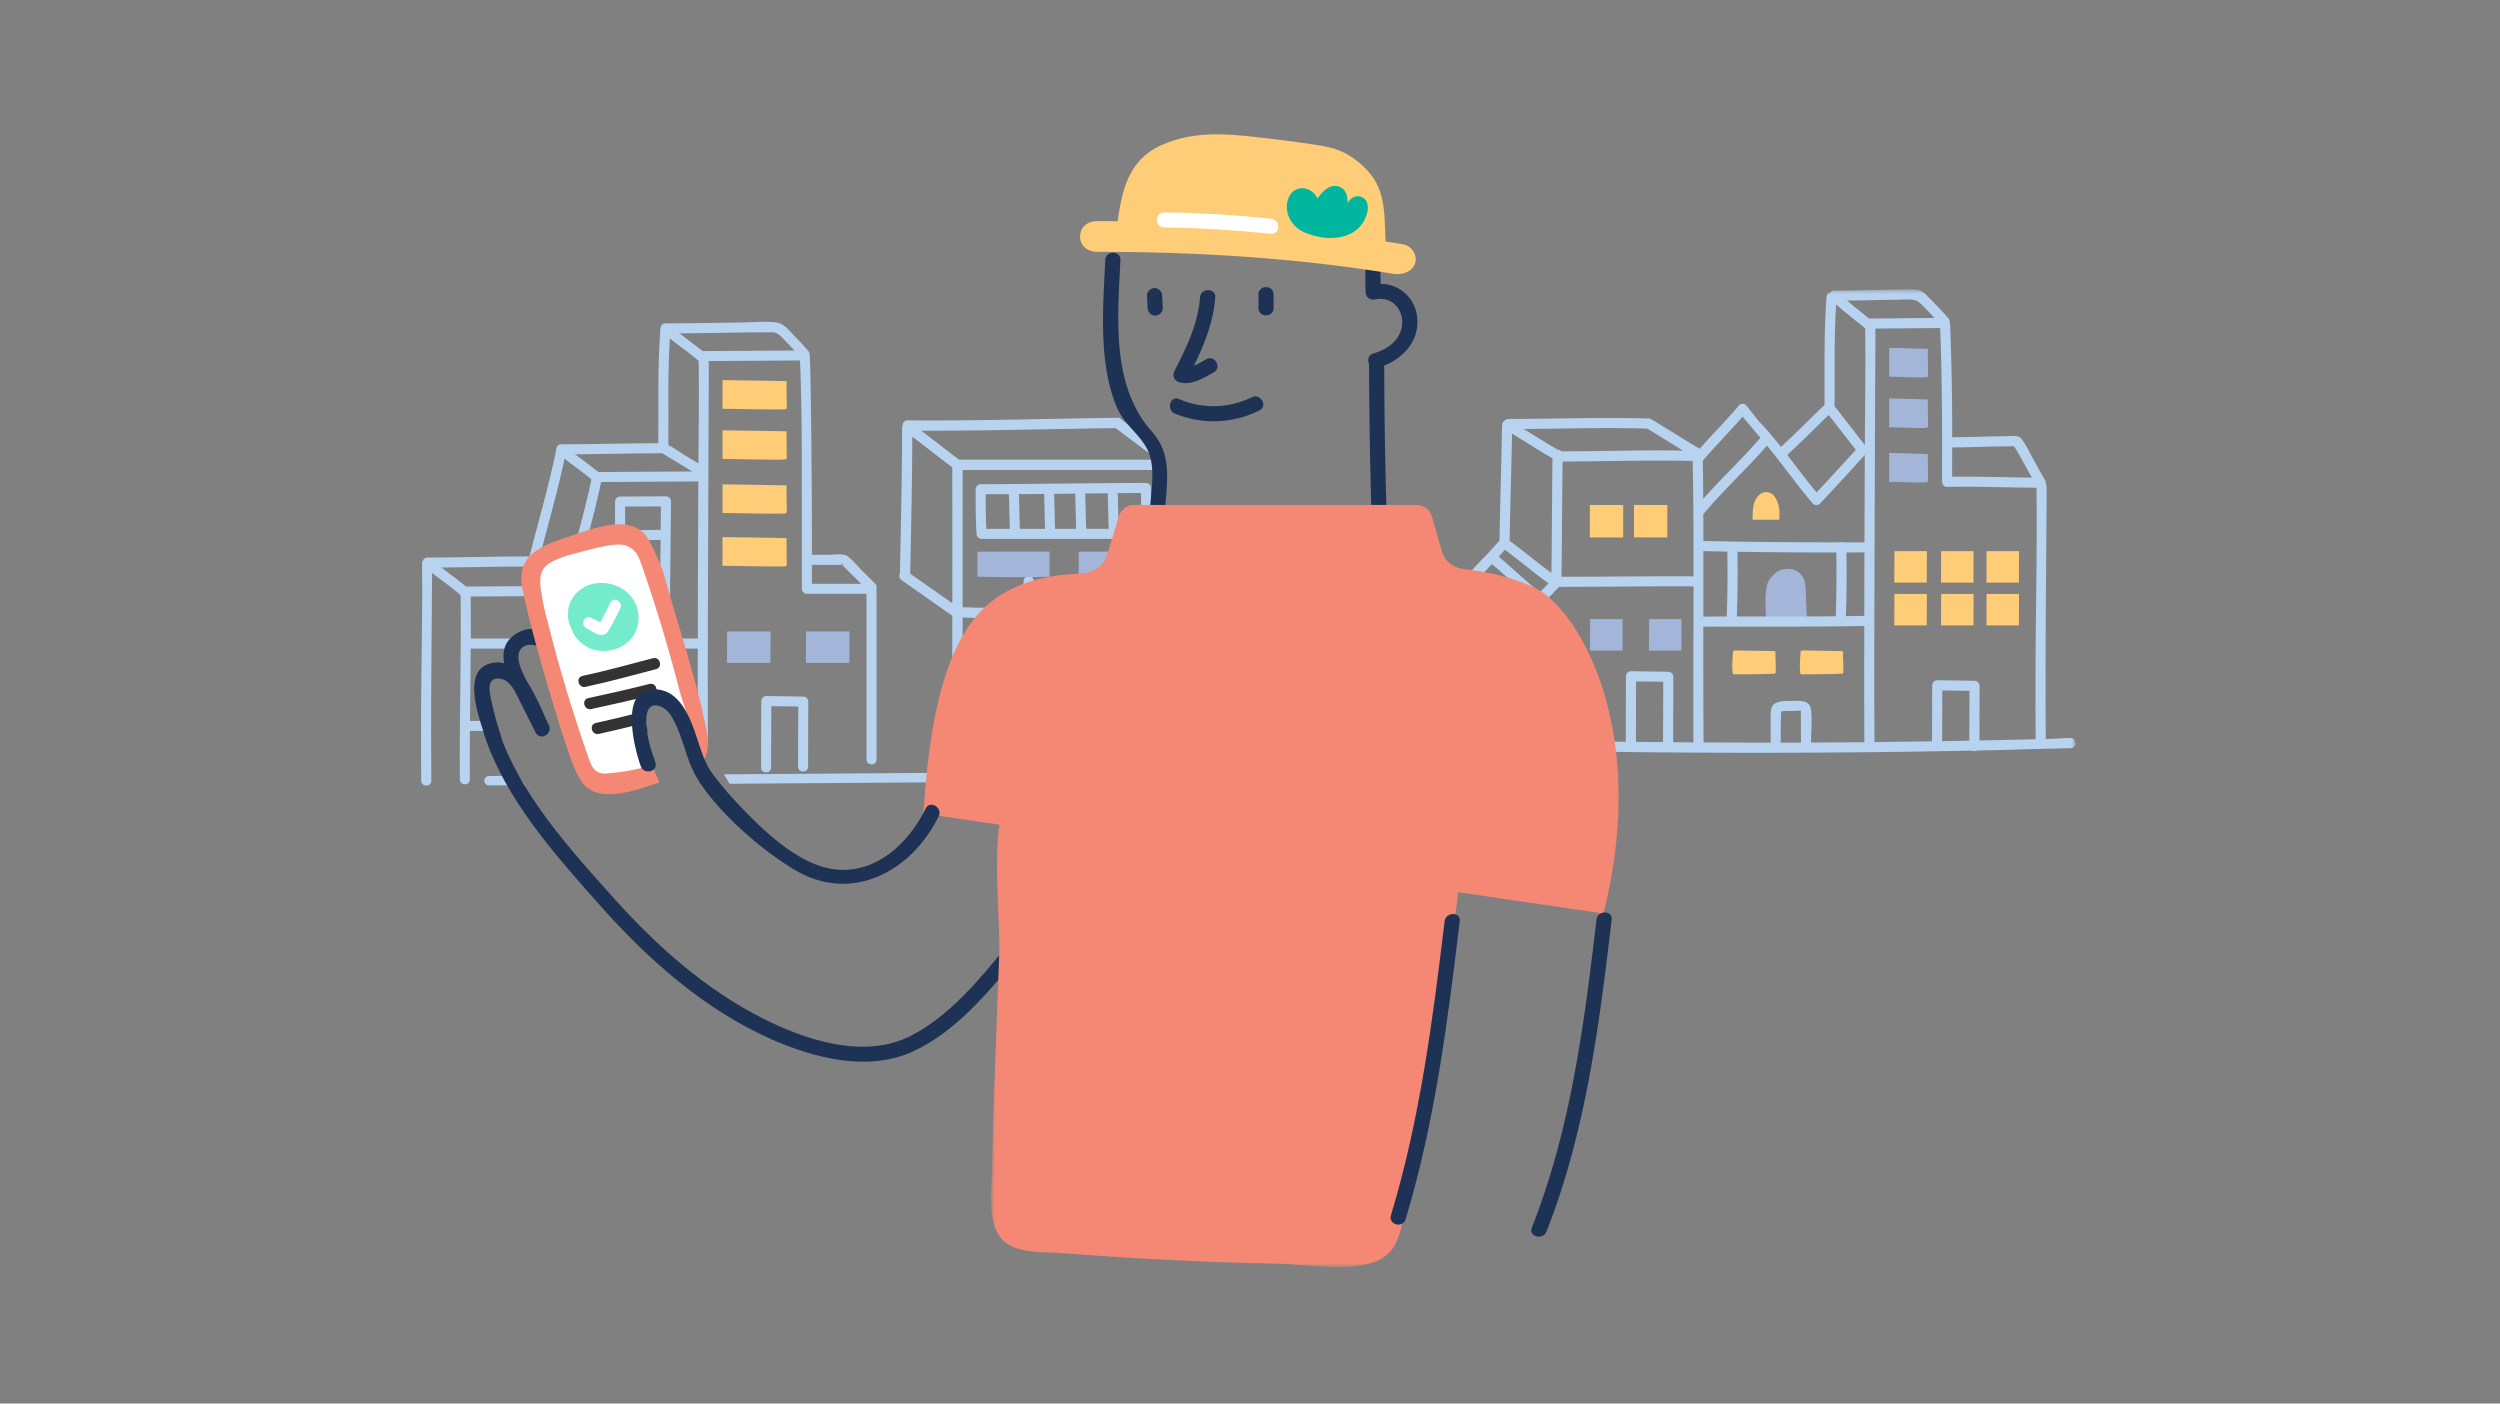 <svg width="570" height="320" xmlns="http://www.w3.org/2000/svg" xmlns:xlink="http://www.w3.org/1999/xlink"><rect width="100%" height="100%" fill="#808080" stroke="none"/><defs><path id="a" d="M.9.44h153.41v133.78H.91z"/><path id="c" d="M.54.21h108.04v128.23H.54z"/></defs><g fill="none" fill-rule="evenodd"><path d="M369.93 148.33l.03-7.17h-7.4l-.04 7.17h7.4zM383.36 148.33l.03-7.17H376l-.03 7.17h7.4zM175.66 151.14l.04-7.17h-9.92l-.04 7.17h9.92zM193.65 151.14l.04-7.17h-9.92c0 2.4-.02 4.78-.03 7.17h9.91zM402.65 141.65c-.02-2.32-.28-4.64.02-6.94.13-1.04.32-2.13 1.04-2.94.46-.51 1.52-2.06 3.89-2.06a3.84 3.84 0 013.71 2.39c.3.78.34 1.62.38 2.44l.26 6.3" fill="#A3B6D9"/><g transform="translate(318.9 65.53)"><mask id="b" fill="#fff"><use xlink:href="#a"/></mask><path d="M145.23 103.02c-4.27.1-8.55.19-12.82.27l.04-12.44c0-.63-.53-1.15-1.15-1.16l-8.5-.13c-.63 0-1.15.54-1.16 1.16l-.04 12.77-13.11.18c-.11-13.14-.04-26.29 0-39.43.04-14.82.1-29.65.16-44.47.01-3.46.06-6.92.03-10.38l14.77-.13c.47 11.56.47 23.17.42 34.73 0 .15.03.27.07.4.01.55.38 1.1 1.1 1.09 6.8-.15 13.59.17 20.38.18.18 14.38-.2 28.77-.23 43.14 0 4.74 0 9.48.04 14.22m-15.13.32l-3.5.07-2.69.04.03-11.56 6.2.1-.04 11.35M107.28 7.12c-1.67-1.38-3.4-2.7-5.05-4.11 3.77-.05 7.54-.16 11.31-.2 1.13-.02 2.29-.1 3.42-.03 1.3.08 1.82.68 2.7 1.58.84.86 1.68 1.72 2.5 2.6l-14.7.14c-.06 0-.12 0-.18.02m-1 28.82l-6.89-8.85c.05-7.72-.14-15.5.35-23.21 2.1 1.91 4.43 3.61 6.6 5.44l.03.01c.1 8.87-.04 17.74-.09 26.6m-.08 22.19h-4.96a1.31 1.31 0 00-.68 0c-10.36.01-20.73-.08-31.09-.3 0-2.06 0-4.11-.02-6.17.1-.06.18-.13.26-.23 4.48-5.37 9.7-10.06 14.26-15.35 3.58 4.33 6.8 8.95 10.46 13.22.4.46 1.23.43 1.63 0 3.45-3.66 6.85-7.36 10.21-11.1l-.07 19.93m-.04 16.77l-4.2.06c.17-4.83.21-9.67.13-14.51l4.1-.02-.03 14.47M77.24 60.27c7.51.12 15.03.17 22.54.17.08 4.84.04 9.7-.13 14.54-7.51.07-15.03.04-22.54.05.17-4.92.21-9.84.13-14.76m-7.77 14.79V60.13l5.46.1c.08 4.94.04 9.87-.13 14.8-1.78 0-3.56.01-5.33.03m24.55 28.7v-.03c0-2.46.3-5.15-.03-7.58-.29-2.14-2.73-1.9-4.4-1.87-1.45.03-4.11-.15-4.6 1.68-.29 1.05-.15 2.34-.17 3.41-.03 1.3-.03 2.6-.01 3.9 0 .2.05.37.12.51-5.14 0-10.28-.01-15.42-.04-.06-8.8-.06-17.58-.05-26.38 12.23-.08 24.46.07 36.7-.17l-.02 7.46c0 6.35-.01 12.7.04 19.04l-12.16.08m-2.32-6.2v1.12l.02 5.04v.05h-4.71c.07-.14.11-.31.1-.51-.01-1.58 0-3.15.03-4.73.02-.46.07-.93.05-1.39 0-.23.07-.4.06-.45.59-.21 1.9-.1 2.35-.11.39 0 1.8-.18 2.02-.04.11-.18.14-.11.08.19v.83M69.34 39.5c2.92-3.44 6.13-6.6 9.07-10.03l4.06 4.82c-4.14 4.83-8.84 9.15-13.03 13.93-.02-2.9-.05-5.81-.1-8.72m28.7-10.41l6.18 7.94a712.8 712.8 0 01-8.93 9.71c-2.32-2.78-4.49-5.68-6.7-8.55 3.23-2.95 6.3-6.07 9.45-9.1m28.16 7.4c4.7-.04 9.41-.27 14.12-.27 1.44 2.33 2.7 4.76 4.04 7.14-6.06-.04-12.12-.28-18.18-.2l.02-6.68m-89.07 29.5c.11-8.76.13-17.52.24-26.28 9.88-.03 19.78-.38 29.66-.13.18 8.77.21 17.53.2 26.3-10.03-.05-20.07.1-30.1.1m30.07 37.77l-4.62-.04.05-14.92c0-.63-.53-1.14-1.15-1.15l-8.5-.13c-.63 0-1.16.54-1.16 1.15-.02 4.99-.04 9.97-.04 14.95l-9.56-.11c-4.36-.06-8.7-.3-12.99.65-1.53.35-3.04.8-4.52 1.37V80.6l11.84-12.3c.02 0 .04-.02.05-.03 10.21 0 20.42-.16 30.63-.1-.01 8.23-.06 16.47-.05 24.7 0 3.62 0 7.24.02 10.86m-6.93-.06l-6.18-.05.03-13.8 6.2.09-.05 13.76M14.95 69.74l2.8-2.93c3.11 2.66 6.06 5.5 9.13 8.21l-3 3.12a203.45 203.45 0 01-8.93-8.4M22.41 80v26.47a37.68 37.68 0 00-8.05 5.03V72.4c2.62 2.57 5.28 5.1 8.06 7.52l-.01.08m-1.17-16.92c3.18 2.62 6.13 5.52 9.37 8.06l-2.13 2.22c-3.08-2.71-6.03-5.56-9.16-8.22.65-.68 1.28-1.37 1.92-2.06m2.96-3.26c3.39 2.46 6.55 5.22 9.97 7.64l-1.96 2.03c-3.28-2.53-6.22-5.47-9.42-8.1l1.41-1.57m1.64-26.48c3.08 1.87 6.1 3.83 9.23 5.63-.12 8.71-.13 17.43-.24 26.14-3.25-2.35-6.29-4.97-9.53-7.33.12-8.15.4-16.29.54-24.44m30.8-1.15c2.77 1.63 5.46 3.36 8.2 5.02-9.23-.16-18.48.15-27.71.17-.2-.23-.5-.35-.82-.36-2.64-1.52-5.2-3.14-7.79-4.74 9.37-.07 18.76-.37 28.13-.09m96.5 70.55c-3.31.07-2.3.15-5.61.22-.14-17 .05-34 .16-51 .02-2.2.05-4.4.02-6.6 0-.26-.08-.47-.2-.64.05-.24.02-.51-.15-.79-.85-1.41-1.63-2.88-2.44-4.32-.92-1.66-1.76-3.54-2.91-5.05-.71-.93-1.83-.67-2.9-.66l-4.5.09c-2.8.07-5.61.15-8.42.18a621.6 621.6 0 00-.47-25.59c-.01-.19-.05-.35-.12-.49.08-.33.02-.7-.26-1.03a96.17 96.17 0 00-4.4-4.67c-.66-.67-1.28-1.41-2.2-1.72-1.09-.35-2.38-.2-3.5-.2-5.3.04-10.6.25-15.91.25l-.11.01c-.36.02-.63.19-.8.43-.45.12-.84.47-.88 1.05-.62 8.16-.41 16.4-.46 24.6-3.33 3.16-6.54 6.45-9.93 9.55-1.6-2-3.23-4-5.04-5.84l-2.88-3.65c-.38-.45-1.26-.45-1.64 0-2.85 3.43-6.02 6.55-8.96 9.9-3.76-2.15-7.37-4.54-11.1-6.74a1.08 1.08 0 00-.75-.14c-10.58-.32-21.2.1-31.78.1-.32 0-.57.12-.75.29-.42.2-.7.69-.68 1.16l-.02.18c-.13 8.68-.44 17.36-.57 26.04l-.04.11c-.89 1-1.79 2-2.7 2.98-.68.63-8.07 8.44-7.95 9.07a1.1 1.1 0 00-.25.72v43.04c-.97.96-1.88 1.99-2.71 3.08-2.42 3.16-4.24 6.71-5.9 10.32-.83 1.81-1.62 3.65-2.42 5.48-.6 1.34 1.4 2.52 2 1.16 3.2-7.28 6.27-14.95 12.57-20.17a35 35 0 0110.68-6.07c4.22-1.47 8.36-1.7 12.79-1.64a2438.72 2438.72 0 0091.65-.13c.35.17.78.16 1.12-.02 8-.15 11.69-.33 19.69-.5l1.67-.04a1.14 1.14 0 001.12-1.23v-.02a1.14 1.14 0 00-1.17-1.06" fill="#B7D3F0" mask="url(#b)"/></g><path d="M430.74 79.3v6.6c2.77 0 5.54.23 8.3.11.18 0 .37-.02.48-.16a.48.48 0 00.08-.3c-.04-2.45-.04-3.34-.04-6-2.85-.1-8.82-.24-8.82-.24M430.74 90.85v6.58c2.77 0 5.54.24 8.3.12.18 0 .37-.02.48-.16a.48.48 0 00.08-.3c-.04-2.45-.04-3.34-.04-6-2.85-.11-8.82-.24-8.82-.24M430.74 103.27v6.59c2.77 0 5.54.24 8.3.12.18 0 .37-.03.48-.16.06-.09.08-.2.08-.3-.04-2.46-.04-3.35-.04-6-2.85-.11-8.82-.25-8.82-.25" fill="#A3B6D9"/><path d="M439.3 132.83l.03-7.17h-7.4l-.03 7.17h7.4zM439.3 142.59l.03-7.17h-7.4l-.03 7.17h7.4zM449.96 132.83l.02-7.17h-7.4l-.03 7.17h7.4zM449.96 142.59l.02-7.17h-7.4l-.03 7.17h7.4zM460.31 132.83l.03-7.17h-7.4l-.03 7.17h7.4zM460.31 142.59l.03-7.17h-7.4l-.03 7.17h7.4zM399.58 118.5c.08-1.82-.1-3.7 1.16-5.28.38-.47.93-.93 1.68-1.01.68-.07 1.35.2 1.78.57.44.37.68.84.9 1.3.69 1.42.68 2.9.57 4.41l-6.41.01M395.42 148.33a.46.46 0 00-.32.41c-.05 1.58-.26 3.16-.03 4.72.01.08.02.16.08.21.08.07.2.07.3.07 3.02 0 6.13 0 9.1-.14.07 0 .15 0 .2-.05.05-.04.06-.11.07-.17.16-1.5-.04-3.02-.02-4.54 0-.12 0-.25-.1-.33-.08-.05-.18-.06-.27-.06l-8.82-.15c-.07 0-.13.01-.2.03M410.83 148.33a.46.46 0 00-.32.41c-.05 1.58-.26 3.16-.03 4.72 0 .08.02.16.08.21.08.07.2.07.3.07 3.02 0 6.13 0 9.1-.14.07 0 .15 0 .2-.05.05-.04.06-.11.07-.17.16-1.5-.04-3.02-.02-4.54 0-.12 0-.25-.1-.33-.08-.05-.18-.06-.27-.06l-8.82-.15c-.07 0-.13.01-.2.03M362.49 122.53l7.6.02v-7.4l-7.6-.03v7.4zM372.55 122.53l7.6.02v-7.4l-7.6-.03v7.4z" fill="#FFCC78"/><path d="M207.53 130.8c.2-10.4.45-20.8.47-31.21 3.08 2.27 6.06 4.68 9.12 6.97.02 10.33.02 20.65.01 30.98l-9.6-6.74zm55.94-23.64c-.12-.79-.26-1.57-.4-2.35h-44.4c-2.9-2.16-5.73-4.44-8.63-6.62 14.79.05 29.56-.39 44.34-.58a495 495 0 008.56 6.4c-.18-1.1-.36-2.2-.56-3.3a468.83 468.83 0 01-6.66-5.02 1.04 1.04 0 00-.9-.44c-15.98.2-31.94.73-47.91.6-.78-.01-1.15.61-1.12 1.22-.08.15-.12.32-.12.53.01 11.04-.27 22.1-.49 33.14-.23.5-.2 1.14.38 1.54 3.87 2.69 7.7 5.43 11.57 8.12l-.03 19.37-.03 12.6c0 1.51 2.35 1.52 2.35 0 .07-18.43.06-36.85.06-55.28v-9.93h44z" fill="#B7D3F0"/><path d="M229.24 139.83c0-.51-.37-1-.87-1.13-1.32-.37-2.71-.14-4.08-.14-1.88 0-3.77-.09-5.66-.16-1.51-.05-1.51 2.3 0 2.35 1.72.06 3.45.14 5.17.15.98.01 2.08-.15 3.1-.07.03 10.47-.17 21 .47 31.44.09 1.5 2.43 1.51 2.34 0-.65-10.78-.41-21.64-.47-32.44M183.15 158.82l-8.43-.13a1.16 1.16 0 00-1.15 1.15c-.02 5.05-.04 10.1-.04 15.16 0 1.47 2.29 1.47 2.29 0 0-4.67.02-9.34.04-14l6.14.09-.05 13.71c0 1.47 2.29 1.47 2.3 0 0-4.95.02-9.9.04-14.84 0-.62-.52-1.13-1.14-1.14" fill="#B7D3F0"/><path d="M131.3 165.07l4.63-.4c-.7-3.52-.54-6.95.88-10.06.06-.14.15-.23.22-.35a3.88 3.88 0 00-2.58-.89c-2.35 0-3.4 1.55-3.85 2.05-.72.8-.91 1.89-1.04 2.91a23.82 23.82 0 00-.12 3.8c.6.99 1.21 1.97 1.85 2.94" fill="#6D8BFF"/><path d="M198.7 133.1h-13.59c.06-14.28-.05-28.56-.25-42.84-.04-2.91-.07-5.83-.2-8.74-.06-1.47-2.35-1.48-2.28 0 .62 14.63.4 29.33.44 43.97 0 2.92.02 5.83 0 8.75 0 .62.53 1.14 1.15 1.14h13.6v37.79c0 1.47 2.28 1.47 2.28 0v-38.93c0-.62-.52-1.15-1.14-1.15M161.4 169.87c-.06-11.05-.02-22.1.01-33.15.04-14.7.1-29.4.16-44.1.01-3.67.07-7.34.02-11-.02-1.48-2.31-1.48-2.29 0 .13 9.33-.05 18.68-.09 28.02-.06 15.77-.12 31.54-.13 47.32v8.16c.74 1.6 1.51 3.18 2.31 4.75M105.02 135.3c.19 14.13-.3 28.28-.17 42.41 0 1.48 2.3 1.48 2.28 0-.12-14.13.36-28.28.18-42.4-.02-1.48-2.3-1.48-2.29 0M96.22 128.55c.16 11.87-.2 23.76-.22 35.63 0 4.61 0 9.22.04 13.83.02 1.47 2.3 1.47 2.3 0-.13-14.66.03-29.32.15-43.97.01-1.83.04-3.66.02-5.49-.02-1.47-2.3-1.47-2.29 0" fill="#B7D3F0"/><path d="M160.1 82.33c7.78-.07 15.56-.07 23.33-.15 1.47 0 1.48-2.3 0-2.28-7.77.07-15.55.07-23.33.15-1.47 0-1.47 2.3 0 2.28" fill="#B7D3F0"/><path d="M160.9 80.63c-2.6-2.2-5.46-4.1-8.07-6.28-1.13-.93-2.75.68-1.62 1.62 2.62 2.19 5.47 4.07 8.07 6.28 1.12.95 2.74-.66 1.62-1.62" fill="#B7D3F0"/><path d="M151.72 76.01c5.38.01 10.77-.1 16.15-.18 2.55-.03 5.1-.07 7.67-.06.84 0 1.46.03 2.14.59.59.49 1.1 1.1 1.63 1.65a84.16 84.16 0 013.36 3.62c.96 1.11 2.58-.5 1.62-1.62a86.23 86.23 0 00-3.53-3.8c-1.1-1.12-2.11-2.47-3.77-2.69-2.55-.33-5.33-.02-7.9 0-5.79.08-11.58.21-17.37.2-1.47 0-1.47 2.3 0 2.3" fill="#B7D3F0"/><path d="M150.56 75.2c-.68 8.87-.38 17.84-.47 26.73-.01 1.47 2.28 1.47 2.3 0 .07-8.89-.22-17.86.46-26.73.11-1.47-2.18-1.46-2.29 0M136.34 109.91c7.78-.07 15.55-.07 23.33-.15 1.47-.01 1.47-2.3 0-2.28-7.78.07-15.55.07-23.33.14-1.47.02-1.48 2.3 0 2.3" fill="#B7D3F0"/><path d="M137.13 108.2c-2.6-2.2-5.45-4.08-8.07-6.27-1.12-.93-2.75.68-1.62 1.62 2.62 2.19 5.48 4.07 8.08 6.28 1.11.95 2.74-.66 1.61-1.62" fill="#B7D3F0"/><path d="M127.96 103.6c7.35 0 14.7-.25 22.05-.25h.98c-.06 0-.43-.2-.12-.07.27.12.52.32.77.47l2.92 1.76 4.84 2.93c1.27.76 2.42-1.22 1.16-1.98l-4.84-2.92c-1.6-.97-3.29-2.48-5.21-2.48-7.52-.02-15.03.25-22.55.24-1.47 0-1.47 2.3 0 2.3M105.83 136.02c7.77-.07 15.55-.07 23.33-.15 1.47 0 1.47-2.3 0-2.28-7.78.07-15.56.07-23.33.15-1.47 0-1.48 2.3 0 2.28" fill="#B7D3F0"/><path d="M106.62 134.03c-2.6-2.21-5.45-4.1-8.07-6.28-1.12-.94-2.75.67-1.62 1.62 2.62 2.18 5.48 4.07 8.07 6.28 1.12.94 2.75-.67 1.62-1.62" fill="#B7D3F0"/><path d="M97.45 129.41c7.78.01 15.56-.28 23.34-.24 1.47 0 1.47-2.28 0-2.3-7.78-.03-15.56.26-23.34.25-1.47 0-1.48 2.29 0 2.3" fill="#B7D3F0"/><path d="M126.84 102.48c-1.73 8.5-4.23 16.84-6.34 25.26-.1.37-.01.84.3 1.1l7.92 6.76c.63.53 1.69.38 1.91-.5 2.19-8.72 4.84-17.34 6.63-26.15.29-1.44-1.91-2.05-2.2-.6-1.8 8.8-4.45 17.42-6.64 26.13l1.92-.5-7.93-6.75.3 1.11c2.11-8.4 4.61-16.75 6.33-25.25.3-1.44-1.91-2.06-2.2-.61M184.33 128.79h8.13l-.8-.34 6.24 6.21c1.04 1.04 2.66-.58 1.62-1.62l-3.13-3.1c-1-1-1.98-2.24-3.11-3.1-1.01-.76-3.13-.34-4.3-.34h-4.65c-1.47 0-1.47 2.29 0 2.29" fill="#B7D3F0"/><path d="M164.73 86.67v6.54c2.75 0 11.37.23 14.1.12.18-.01.37-.03.47-.17a.47.47 0 00.09-.29c-.05-2.44-.05-3.32-.05-5.96-2.82-.1-14.61-.24-14.61-.24M164.73 98.12v6.53c2.75 0 11.37.24 14.1.12.18-.01.37-.03.47-.17a.47.47 0 00.09-.29c-.05-2.44-.05-3.32-.05-5.96-2.82-.1-14.61-.23-14.61-.23M164.73 110.44v6.53c2.75 0 11.37.24 14.1.12.18 0 .37-.03.47-.16a.47.47 0 00.09-.3c-.05-2.43-.05-3.31-.05-5.96a1203 1203 0 00-14.61-.23M164.73 122.47V129c2.75 0 11.37.24 14.1.12.18-.01.37-.03.47-.16a.47.47 0 00.09-.3c-.05-2.44-.05-3.32-.05-5.96-2.82-.1-14.61-.23-14.61-.23" fill="#FFCC78"/><path d="M255.06 120.58l-.2-7.7c0-.17-.05-.3-.1-.44h.7l4.68-.04.12 8.18h-5.2zm-30.17 0c-.14-2.63-.15-5.27-.15-7.9h5.34c-.01.06-.04.12-.04.2l.2 7.7h-5.35zm22.56-7.7c0-.14-.05-.25-.09-.36l5.28-.05c-.04.12-.07.25-.07.4l.2 7.7h-5.13l-.2-7.7zm-7.1 0c0-.1-.04-.19-.06-.28l4.93-.06c-.03.1-.07.21-.06.34l.19 7.7h-4.8l-.2-7.7zm-8.02 0c0-.08-.03-.14-.05-.21l5.83-.05c-.02.08-.05.16-.04.26l.19 7.7h-5.74l-.19-7.7zm30.08-1.63c0-.28-.1-.49-.24-.66a1.02 1.02 0 00-.9-.48c-10.6.03-21.2.18-31.8.26-1.95.01-3.91.03-5.87.02-.62 0-1.14.53-1.15 1.15 0 3.39-.02 6.8.2 10.18.04.62.5 1.14 1.15 1.14h37.63c.6 0 1.15-.52 1.14-1.14l-.16-10.47zM142.58 136.52l.02-5.34c.08.01.15.04.24.04l7.69-.11-.05 5.35c-2.63.1-5.27.1-7.9.06m-.04-13.4c.12.05.24.08.39.08l7.69-.11-.07 5.73-7.7.11c-.1 0-.18.04-.27.06 0-1.95-.02-3.9-.04-5.86m8.1-2.33l-7.71.11c-.16 0-.28.04-.4.09v-5.5l8.16-.04-.05 5.34m1.2-7.64l-10.46.06c-.31 0-.55.12-.73.28a.86.86 0 00-.07.06l-.07.08c-.16.18-.27.41-.27.72-.06 7.76.15 15.53.04 23.3 0 .62.53 1.13 1.14 1.14 3.4.04 6.8.09 10.19-.1.62-.03 1.14-.5 1.14-1.14l.24-23.25c.01-.62-.53-1.15-1.14-1.15M260.4 154.6a1.16 1.16 0 00-1.14-1.14 177.84 177.84 0 01-7.29-.05c-.09-.9.04-1.88.06-2.74a63.7 63.7 0 00.01-3.35 1.16 1.16 0 00-1.14-1.15l-6.98-.04c-.03-.8-.04-1.6-.04-2.4 0-1.26.32-3.19-.32-4.3-.67-1.17-2.31-.85-3.43-.84l-4.35.04c-.1-2.05-.16-4.1-.1-6.16.03-1.47-2.26-1.47-2.3 0-.06 2.44.01 4.87.16 7.3.05.62.5 1.16 1.15 1.15l4.14-.03 2.07-.01h.64v.08c-.22 1.04.05 2.45.05 3.53 0 .93.02 1.85.1 2.77.04.62.47 1.14 1.13 1.15l6.93.04c0 1.3-.03 2.6-.04 3.9 0 1.04-.24 2.6.89 3.15 1.01.5 2.56.23 3.66.24 1.3.02 2.58.01 3.87 0 .05 2.46.06 4.92-.04 7.38-.07 1.47 2.22 1.47 2.28 0 .12-2.85.1-5.67.04-8.52M267.47 134.56l-.95-6.97c.06 10.35.13 20.7.17 31.05.02 4.6.03 9.2.02 13.79 0 1.47 2.29 1.47 2.29 0 .01-11.78-.06-23.55-.13-35.33a3.9 3.9 0 01-1.4-2.54M117.12 147.31c-.02-.67.13-1.24.37-1.72h-11.18c-1.47 0-1.47 2.29 0 2.29h10.84c0-.2-.03-.38-.03-.57M124.2 145.59c.26.48.42 1.05.43 1.72 0 .2.02.38.03.57h19.26c.18-.46.36-.91.58-1.37.19-.36.46-.66.77-.92H124.2zM151 146.51l.58 1.37h8.08c1.47 0 1.48-2.3 0-2.3h-9.33c.27.27.5.56.67.93M132.36 166.65h4.05c-.22-.76-.4-1.52-.54-2.28h-5.03c.5.77 1 1.53 1.52 2.28M112.37 164.37h-6.06c-1.47 0-1.47 2.28 0 2.28h6.67c-.23-.74-.44-1.5-.6-2.28" fill="#B7D3F0"/><path d="M245.95 125.9l.01 5.58c6.81.17 10.97.14 16.45.02.06-2.03.06-3.68 0-5.74l-16.33.02M222.85 125.9v5.58c5.86.17 10.97.14 16.45.02v-5.74l-16.33.02" fill="#A3B6D9"/><path d="M250.4 175.95l-85.35.6c.42.72.87 1.43 1.31 2.15l84.05-.6a1.08 1.08 0 00-.02-2.15M118.16 176.87l-6.67.05a1.08 1.08 0 10.02 2.16l8.2-.06a70.1 70.1 0 01-1.55-2.15" fill="#B7D3F0"/><path d="M255.45 59.3c.1-2.22-3.34-2.22-3.45 0-.5 10.66-1.6 23.2 2.55 33.34 1.63 3.98 4.7 5.82 6.72 9.22 2.27 3.8 1.33 9.07.99 13.32-.18 2.21 3.27 2.2 3.45 0 .52-6.45 1.26-11.93-3.1-16.81-9.3-10.47-7.77-25.89-7.16-39.07M323.11 72.38a8.35 8.35 0 00-8.32-7.66c-.02-1-.05-1.99-.04-2.99.03-2.22-3.42-2.22-3.45 0-.03 1.64 0 3.25.06 4.88a1.75 1.75 0 002.18 1.67c3.97-.92 6.87 2.71 6.03 6.5-.69 3.12-3.52 4.96-6.4 5.8-1.19.34-1.43 1.54-1.03 2.42.04 10.66.2 21.32.49 31.97.06 2.22 3.51 2.23 3.45 0-.3-10.53-.44-21.06-.48-31.6 4.5-1.83 8.05-5.78 7.51-11M268.8 87.13c2.8.83 5.56-.91 7.94-2.24 1.94-1.09.2-4.07-1.74-2.98-.72.4-1.75 1.05-2.79 1.5 2.42-4.96 4.44-10 4.86-15.6.16-2.22-3.3-2.2-3.46 0-.45 6.06-3.11 11.45-5.84 16.78-.51 1-.08 2.2 1.03 2.54M286.93 67.13v3.1c0 2.23 3.45 2.23 3.45 0v-3.1c0-2.22-3.45-2.22-3.45 0M263.38 71.96c.9 0 1.77-.79 1.73-1.72l-.14-2.84a1.76 1.76 0 00-1.73-1.72c-.9 0-1.77.79-1.72 1.72l.14 2.84c.04.93.76 1.72 1.72 1.72M285.4 90.58a19.8 19.8 0 01-16.6.4c-2.04-.85-2.94 2.49-.91 3.32a23.1 23.1 0 0019.26-.74c2-.97.25-3.95-1.74-2.98" fill="#1E3255"/><path d="M319.82 55.68c-1.3-.22-2.61-.42-3.92-.62-.25-8.36-.2-13.27-6.23-18.16-3-2.42-5.53-3.26-9.45-3.85-4.4-.67-8.83-1.24-13.26-1.74-7.81-.89-15.15-1.45-22.35 1.87-7.56 3.47-8.77 10.62-9.78 17.08l-.02.17-4.64-.02c-5.23 0-5.24 7 0 7 22.62 0 45.25 1.37 67.49 5.02 2.15.35 4.39-.52 5-2.45.55-1.7-.67-3.95-2.84-4.3" fill="#FFCC78"/><path d="M310.39 44.88c-.85-.37-2.47-.02-3.1 1.45-.11-1.2-.1-3.31-2.31-3.86-1.82-.45-3.49 1.14-4.58 2.77-.5-.93-1.2-1.7-2.28-2.1a3.25 3.25 0 00-4.12 1.59c-1.77 3.32.56 7.41 3.94 8.43 4.3 1.83 10.84 1.72 13.2-3.1.9-1.82 1.26-4.3-.75-5.18" fill="#00B69E"/><path d="M265.46 51.88c8.14.07 16.21.61 24.3 1.41 2.21.22 2.2-3.23 0-3.45-8.09-.8-16.16-1.34-24.3-1.41-2.22-.03-2.22 3.43 0 3.45" fill="#FFF"/><path d="M210.64 185.5c.03-5.3-.28 4.2-.03-.26 2.17-38.67 12.26-47.36 20.73-51.28 6.5-3 12.06-2.87 15.9-3.32a6.1 6.1 0 005.19-4.12l2.72-8.94a3.67 3.67 0 013.58-2.45h64.1c1.69 0 3.16 1.03 3.6 2.5l2.37 8.19a5.6 5.6 0 004.7 3.87c3.84.56 9.88 1.29 16.32 4.27 9.45 4.37 26.54 31.32 15.78 74.33l-154.96-22.8z" fill="#F48874"/><path d="M364 209.68c-2.8 23.84-5.87 47.73-14.73 70.2-.82 2.07 2.52 2.96 3.32.92 8.98-22.76 12.02-46.99 14.87-71.12.26-2.2-3.2-2.18-3.45 0M211.04 184.36c-3.61 7.42-10.56 14.3-19.44 13.96-9.02-.34-17.83-9.18-23.64-15.34a81.83 81.83 0 01-7.87-9.82c.6 1.4 1.15 2.81 1.62 4.23.45 1.33-1.77-.08-2.31.8 4.82 7.43 14.4 15.82 22.08 20.3 12.86 7.48 26.44.13 32.54-12.4.97-1.98-2-3.73-2.98-1.73" fill="#1E3255"/><path d="M110.39 167.44c4.7 14.65 16.31 27.62 26.39 38.97 11.03 12.43 23.89 23.83 39.24 30.6 9.8 4.31 22.05 7.42 32.25 2.67 9.58-4.46 17.1-13.38 23.57-21.38 1.38-1.71-1.05-4.17-2.44-2.44-6.08 7.5-13.05 15.93-21.87 20.37-10.6 5.33-23.95.9-33.81-4.13-13.02-6.63-24.03-16.45-33.72-27.26-9.93-11.06-21.66-23.94-26.29-38.32-.67-2.1-4-1.2-3.32.92" fill="#1E3255"/><path d="M147.44 165.8a186.2 186.2 0 00-6.43-12.66c-1.65-2.97-3.27-6.82-6.03-8.98-3.33-2.58-8.41-1.1-9.58 3-.61 2.15 2.72 3.06 3.32.92 1.3-4.55 5.38.17 6.42 1.78 1.2 1.85 2.23 3.82 3.3 5.75a186.5 186.5 0 016.02 11.92c.92 2.02 3.9.27 2.98-1.74" fill="#333"/><path d="M134.18 160.46a91.43 91.43 0 01-5.43-11.08c-1.26-2.92-3.69-5.71-7.1-5.98-2.67-.2-5.86 1.75-6.6 4.35-.85 2.94.63 6.53 1.98 9.08 1.04 1.96 4.02.22 2.98-1.74-.8-1.5-2.34-4.62-1.64-6.42.76-1.94 3.07-1.94 4.57-1.18 1.56.8 2.18 2.15 2.83 3.65a90.45 90.45 0 005.43 11.06c1.15 1.9 4.13.17 2.98-1.74" fill="#1E3255"/><path d="M125.13 165.3c-2.43-4.79-5.82-15.87-13.24-14.07-7.07 1.72-2.28 13.55-.93 17.7.68 2.1 4.01 1.2 3.32-.92a75.29 75.29 0 01-2-7.18c-.48-2.16-1.84-6.53 1.7-6.08 2.5.32 3.65 3.37 4.64 5.31l3.53 6.99c1 1.98 3.98.24 2.98-1.74" fill="#1E3255"/><g transform="translate(225.43 160.44)"><mask id="d" fill="#fff"><use xlink:href="#c"/></mask><path d="M106.87 44.54c-2.11 15.8-4.5 31.55-7.33 47.24-1.51 8.43-2.91 16.95-4.88 25.29-1.13 4.74-1.98 8.7-7.21 10.37-6.29 2.02-15.13.39-21.65.25a867.08 867.08 0 01-49.33-2.44c-3.94-.3-10.26.22-13.37-3.05-3.7-3.9-2.32-12.06-2.28-16.72.07-8.18.4-16.35.7-24.53l.89-24.36c.23-6.36-1.8-26.1.89-32.07 1.68-3.74 9.76-10.03 13.5-10.53C24.67 12.93 49.1-.19 57.02.22c17.46.9 34.21 15.64 51.56 17.82l-1.7 26.5z" fill="#F48874" mask="url(#d)"/></g><path d="M329.37 210.04c-2.72 22.6-5.62 45.2-12.23 67.05-.65 2.13 2.68 3.04 3.33.92 6.7-22.15 9.6-45.07 12.35-67.97.26-2.2-3.19-2.18-3.45 0" fill="#1E3255"/><path d="M150.05 159.05c2.38 0 3.91 1.76 4.34 3.9.79.58 1.42 1.4 1.76 2.4a34.5 34.5 0 002.36 5.06l.43-1.15-.51-7.03-4.22-16.42-4.35-12.17-2.2-6.85-2.96-4.12-4.6-1.03-3.98 1.06-8.99 3.11-5.03 2.75-.65 5.39 2.76 12.59 1.93 7.95 3.87 11.78L133 174l5.12 4.32 3.58-.58 5.06-.95 1.35-.48a76.16 76.16 0 01-2.5-12.81c-.25-2.4 2.24-4.44 4.44-4.44" fill="#FFF"/><path d="M148.7 174.46a51.9 51.9 0 01-10.14 1.88c-3.56.29-3.86-2.1-5.15-5.82a346.5 346.5 0 01-8.37-28.06c-.1-.37-1.11-4.1-1.41-6.1-.34-2.22-1.13-5.34.8-7.29 1.2-1.2 4.33-2.28 5.9-2.69 4.84-1.26 10.6-2.98 12.72-1.86 2.17 1.15 2.45 1.99 3.73 5.71a364.44 364.44 0 018.37 28.06c.1.37 1.68 4.9 1.98 6.9.3 1.97.83 3.6-.44 5.32.55 1.58 1.2 3.12 1.98 4.6 2.26-1.63 3.3-4.04 2.46-8.39-2.38-12.19-6.64-24.3-9.9-36.3-.12-.4-2.37-5.98-3.66-7.88-3.83-5.65-12.76-1.86-17.67-.25-5.56 1.82-12.37 3.87-10.83 11.74 2.38 12.19 10.22 36.98 10.47 37.18.82 2.61 1.8 5.1 3.08 7 3.65 5.38 12.65 1.83 17.77.2a42.73 42.73 0 01-1.68-3.95" fill="#F48874"/><path d="M142.8 134.91c-3.13-2.54-8.05-2.81-11.11.06a6.94 6.94 0 00-1.42 8.33 7.6 7.6 0 005.41 4.9c3.74.85 7.73-.87 9.24-4.21a7.7 7.7 0 00-2.12-9.08" fill="#74EBCB"/><path d="M139.18 137.4c-.75 1.5-1.52 3-2.32 4.46l-.02.02c-.61-.37-1.41-.65-1.97-.98-1.44-.86-2.74 1.38-1.3 2.23 1.4.84 3.84 2.73 5.08.81 1.07-1.64 1.89-3.5 2.77-5.24.74-1.49-1.5-2.8-2.24-1.3" fill="#FFF"/><path d="M133.5 156.6c5.4-1.15 10.72-2.64 16.08-4.03 1.6-.42.92-2.92-.7-2.5-5.34 1.4-10.67 2.88-16.08 4.04-1.62.35-.93 2.85.7 2.5M134.8 161.67c4.67-1 9.34-2.06 13.97-3.23 1.6-.41.93-2.91-.7-2.5-4.62 1.18-9.28 2.23-13.95 3.23-1.63.35-.94 2.85.69 2.5M145.47 162.81c.02-.1.07-.2.1-.3-3.23.83-6.47 1.63-9.73 2.33-1.63.35-.94 2.85.69 2.5 2.9-.63 5.78-1.33 8.65-2.05 0-.83.15-1.66.29-2.48" fill="#333"/><path d="M149.41 173.78c-1-2.8-1.97-5.99-2.07-9-.08-2.8.8-4.98 3.76-3.46 1.45.74 2.23 2.35 2.92 3.77 2.26 4.66 2.63 9.43 5.87 13.72 1.32 1.75 4.32.03 2.98-1.74-2.92-3.87-3.47-8.1-5.28-12.42-1.32-3.16-3.39-6.66-7.03-7.36-9.74-1.87-6.11 12.85-4.47 17.41.74 2.08 4.08 1.18 3.32-.92" fill="#1E3255"/></g></svg>